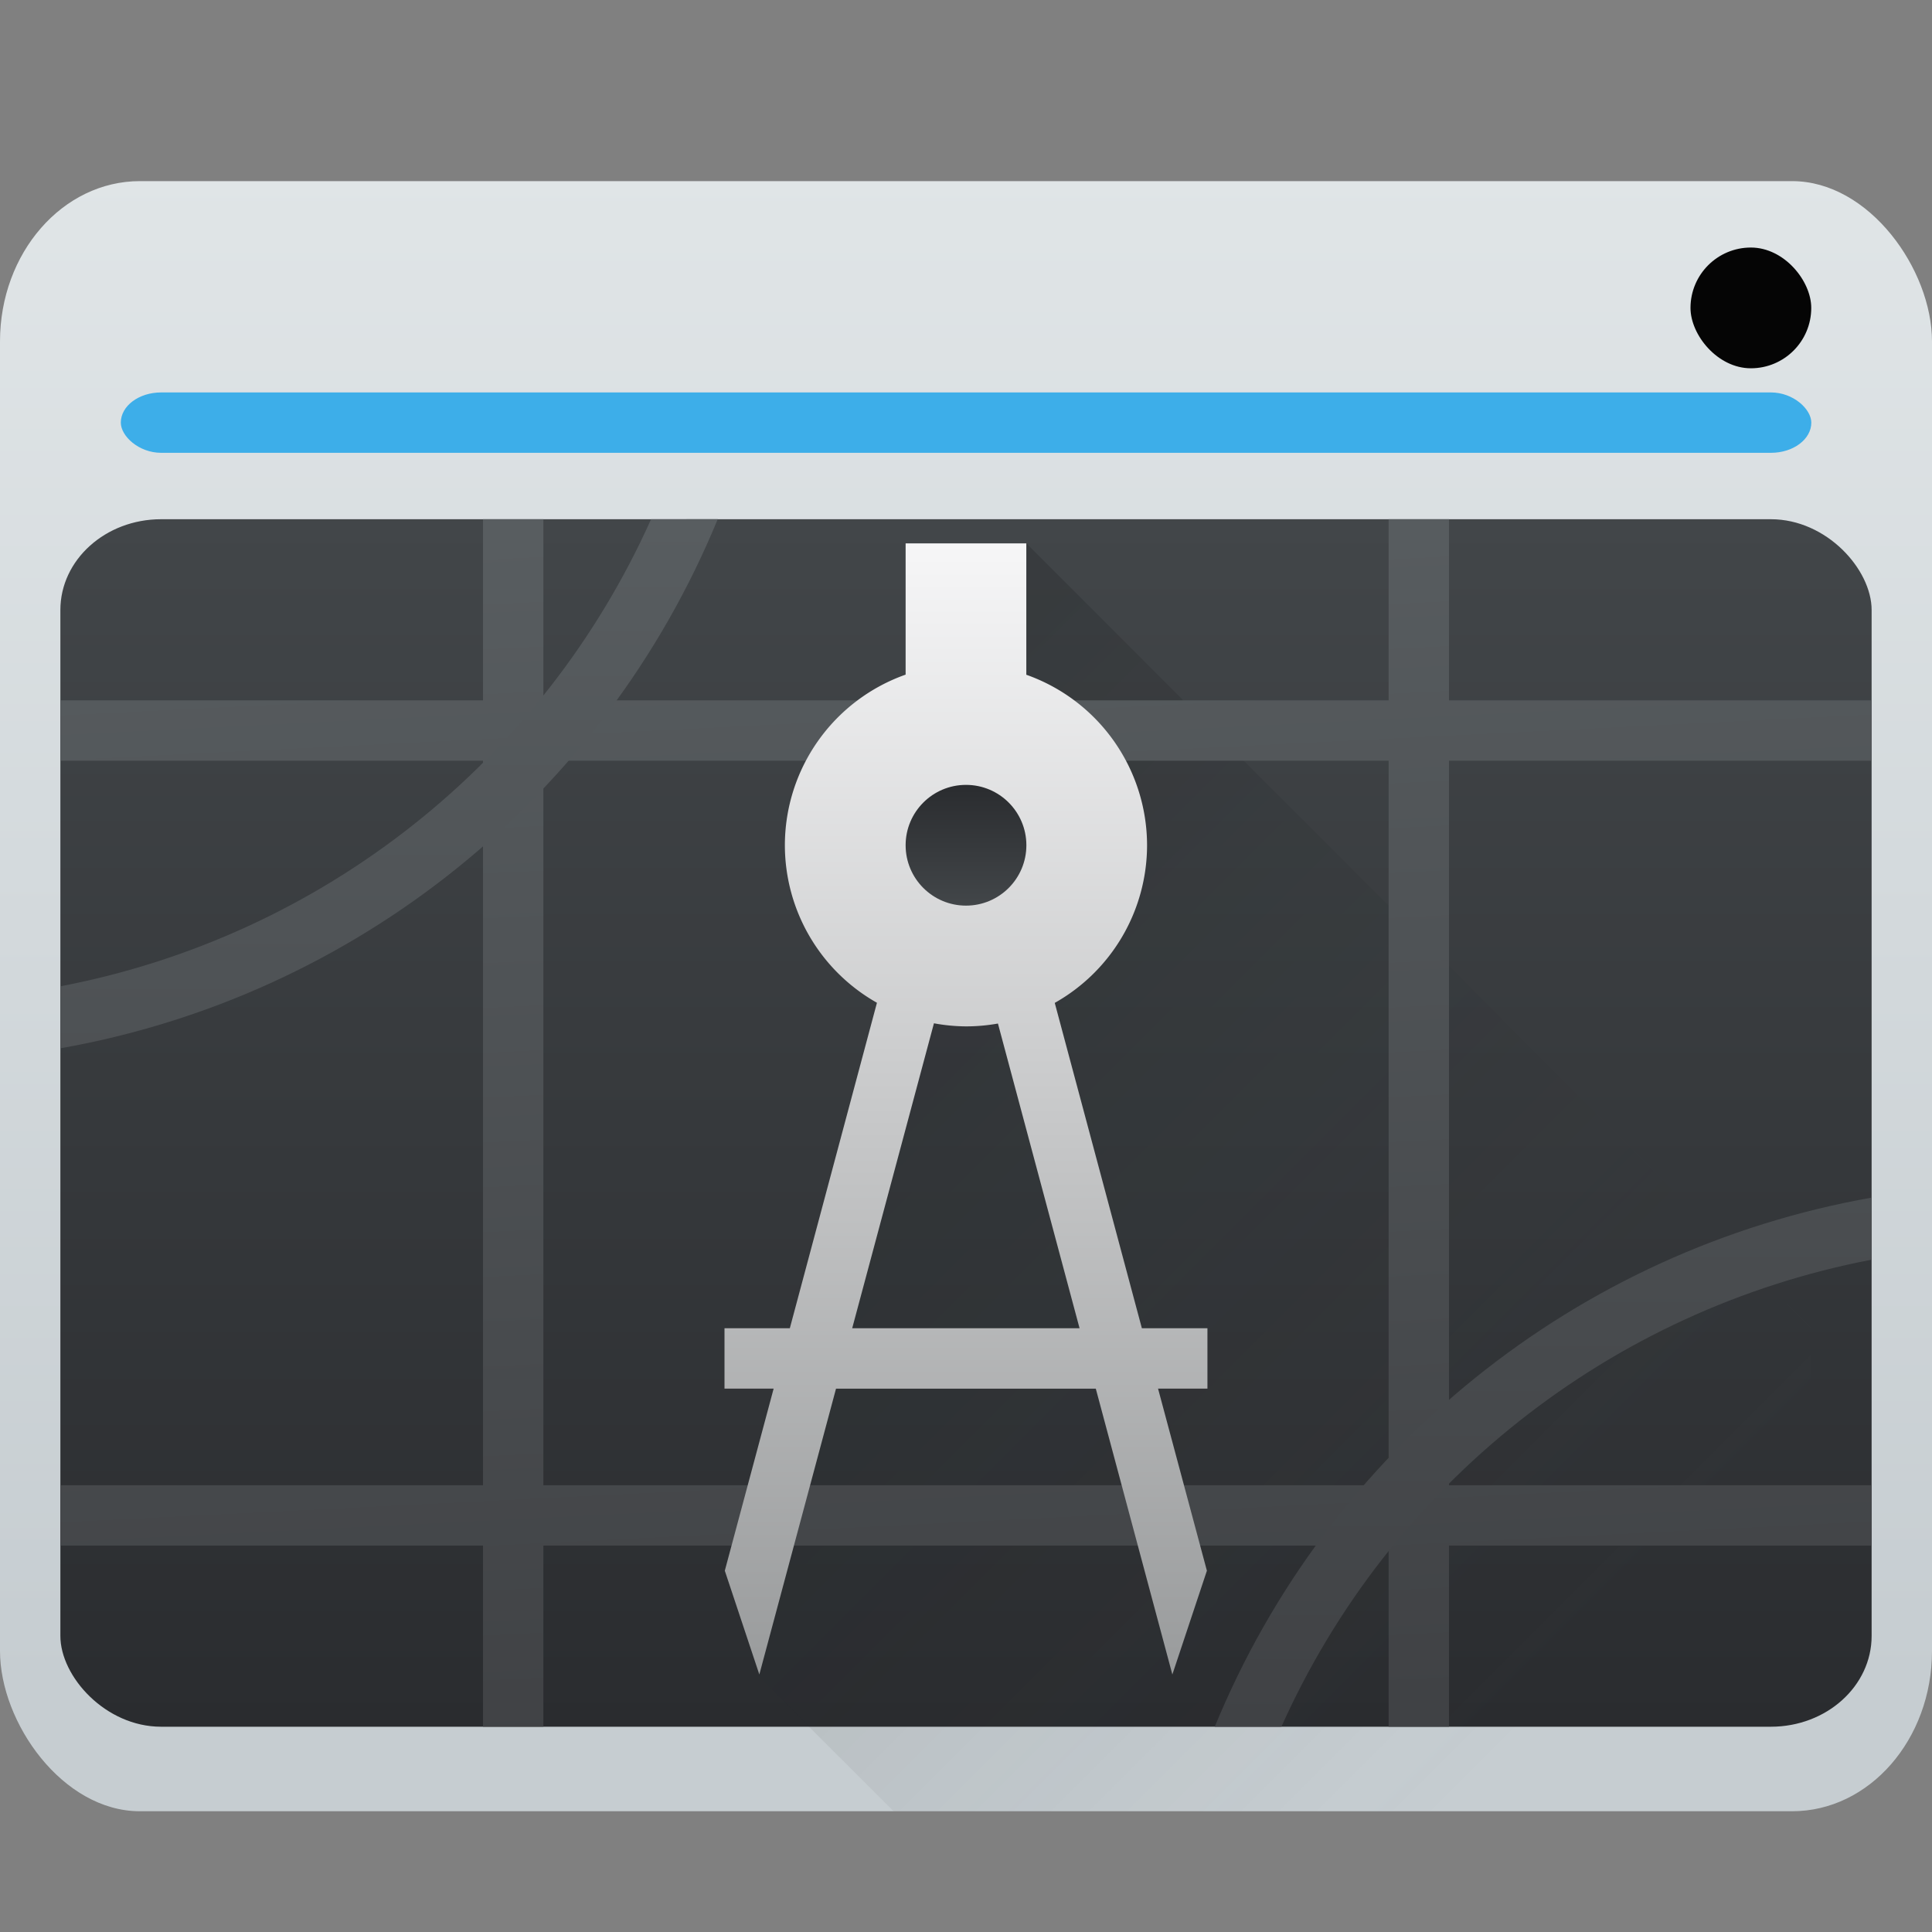 <?xml version="1.0" encoding="UTF-8" standalone="no"?>
<!-- Created with Inkscape (http://www.inkscape.org/) -->

<svg
   width="32"
   version="1.1"
   height="32"
   viewBox="0 0 32 32"
   id="svg42"
   sodipodi:docname="applications-engineering.svg"
   inkscape:version="1.2.2 (b0a8486541, 2022-12-01)"
   xmlns:inkscape="http://www.inkscape.org/namespaces/inkscape"
   xmlns:sodipodi="http://sodipodi.sourceforge.net/DTD/sodipodi-0.dtd"
   xmlns:xlink="http://www.w3.org/1999/xlink"
   xmlns="http://www.w3.org/2000/svg"
   xmlns:svg="http://www.w3.org/2000/svg">
  <rect x="0" y="0" width="32" height="32" fill="#808080" stroke="none"/>
  <sodipodi:namedview
     id="namedview44"
     pagecolor="#ffffff"
     bordercolor="#000000"
     borderopacity="0.25"
     inkscape:showpageshadow="2"
     inkscape:pageopacity="0.0"
     inkscape:pagecheckerboard="0"
     inkscape:deskcolor="#d1d1d1"
     showgrid="false"
     inkscape:zoom="10.429825"
     inkscape:cx="18.456686"
     inkscape:cy="24.688813"
     inkscape:window-width="1920"
     inkscape:window-height="1002"
     inkscape:window-x="0"
     inkscape:window-y="0"
     inkscape:window-maximized="1"
     inkscape:current-layer="layer1" />
  <defs
     id="defs5455">
    <linearGradient
       inkscape:collect="always"
       id="linearGradient4430">
      <stop
         style="stop-color:#404245"
         id="stop4432" />
      <stop
         offset="1"
         style="stop-color:#585d60"
         id="stop4434" />
    </linearGradient>
    <linearGradient
       inkscape:collect="always"
       xlink:href="#linearGradient4400"
       id="linearGradient4244"
       y1="521.798"
       x1="397.571"
       y2="537.798"
       x2="413.571"
       gradientUnits="userSpaceOnUse"
       gradientTransform="matrix(1 0 0 1 -384.571 -512.798)" />
    <linearGradient
       inkscape:collect="always"
       xlink:href="#linearGradient4159"
       id="linearGradient4191"
       y1="525.798"
       y2="527.798"
       x2="0"
       gradientUnits="userSpaceOnUse"
       gradientTransform="matrix(1 0 0 1 -0 3)" />
    <linearGradient
       inkscape:collect="always"
       id="linearGradient4159">
      <stop
         style="stop-color:#2a2c2f"
         id="stop4161" />
      <stop
         offset="1"
         style="stop-color:#424649"
         id="stop4163" />
    </linearGradient>
    <linearGradient
       inkscape:collect="always"
       xlink:href="#linearGradient4430"
       id="linearGradient4329"
       y1="28"
       x1="15"
       y2="8"
       x2="14"
       gradientUnits="userSpaceOnUse"
       gradientTransform="translate(384.571,516.398)" />
    <linearGradient
       inkscape:collect="always"
       id="linearGradient4400">
      <stop
         style="stop-color:#020303"
         id="stop4402" />
      <stop
         offset="1"
         style="stop-color:#424649;stop-opacity:0"
         id="stop4404" />
    </linearGradient>
    <linearGradient
       inkscape:collect="always"
       id="linearGradient4303">
      <stop
         style="stop-color:#989a9b"
         id="stop4305" />
      <stop
         offset="1"
         style="stop-color:#f6f6f7"
         id="stop4307" />
    </linearGradient>
    <linearGradient
       inkscape:collect="always"
       xlink:href="#linearGradient4303"
       id="linearGradient4556"
       y1="25"
       y2="6"
       x2="0"
       gradientUnits="userSpaceOnUse"
       gradientTransform="matrix(1 0 0 1 384.571 518.798)" />
    <linearGradient
       inkscape:collect="always"
       xlink:href="#linearGradient4430"
       id="linearGradient4583"
       y1="26"
       y2="6"
       x2="0"
       gradientUnits="userSpaceOnUse"
       gradientTransform="translate(384.571,518.398)" />
    <linearGradient
       inkscape:collect="always"
       id="linearGradient4303-6">
      <stop
         style="stop-color:#c6cdd1"
         id="stop4305-7" />
      <stop
         offset="1"
         style="stop-color:#e0e5e7"
         id="stop4307-0" />
    </linearGradient>
    <linearGradient
       inkscape:collect="always"
       id="linearGradient4643-8"
       xlink:href="#linearGradient4303-6"
       y1="543.798"
       y2="502.655"
       x2="0"
       gradientUnits="userSpaceOnUse"
       gradientTransform="matrix(0.667,0,0,0.612,128.19,210.922)" />
    <linearGradient
       inkscape:collect="always"
       xlink:href="#linearGradient4159"
       id="linearGradient4251"
       y1="543.798"
       y2="523.798"
       x2="0"
       gradientUnits="userSpaceOnUse"
       gradientTransform="translate(0,0.6)" />
  </defs>
  <g
     inkscape:label="Capa 1"
     inkscape:groupmode="layer"
     id="layer1"
     transform="matrix(1 0 0 1 -384.571 -515.798)">
    <rect
       width="32"
       x="384.571"
       y="518.798"
       rx="2.317"
       height="27"
       style="fill:url(#linearGradient4643-8);stroke-width:0.982"
       id="rect4641-5"
       ry="2.655" />
    <rect
       width="30"
       x="385.571"
       y="524.398"
       height="20"
       style="fill:url(#linearGradient4251)"
       id="rect4653-5"
       ry="1.504"
       rx="1.668" />
    <rect
       width="2"
       x="412.571"
       y="519.898"
       rx="1"
       height="2"
       style="fill:#050505;fill-opacity:1"
       id="rect4661-1" />
    <path
       style="fill:url(#linearGradient4244);opacity:0.2;fill-rule:evenodd"
       id="path4236"
       d="M 17 9 L 12.557 27.756 L 14.801 30 L 30 30 L 30 22 L 17 9 z "
       transform="matrix(1 0 0 1 384.571 515.798)" />
    <path
       inkscape:connector-curvature="0"
       style="fill:url(#linearGradient4329);stroke-width:0.1;stroke-linecap:square"
       id="rect4315"
       d="m 392.571,524.398 v 3 h -7 v 1 h 7 v 12 h -7 v 1 h 7 v 3 h 1 v -3 h 14 v 3 h 1 v -3 h 7 v -1 h -7 v -12 h 7 v -1 h -7 v -3 h -1 v 3 h -14 v -3 z m 1,4 h 14 v 12 h -14 z" />
    <path
       inkscape:connector-curvature="0"
       style="fill:url(#linearGradient4583);stroke-width:0.1;stroke-linecap:square"
       id="path4560"
       d="m 395.355,524.398 c -1.803,4.021 -5.455,6.909 -9.783,7.736 v 1.027 c 4.89,-0.864 8.998,-4.171 10.887,-8.764 z m 20.217,11.236 c -4.888,0.866 -8.993,4.172 -10.881,8.764 h 1.104 c 1.802,-4.019 5.451,-6.907 9.777,-7.736 z" />
    <path
       inkscape:connector-curvature="0"
       style="fill:url(#linearGradient4556);stroke-linecap:square;stroke-width:0.1"
       id="rect4530"
       d="m 399.571,524.798 0,2.174 a 3,3 0 0 0 -2,2.826 3,3 0 0 0 1.525,2.609 l -1.443,5.391 -1.082,0 0,1 0.814,0 -0.809,3.016 0.572,1.719 1.27,-4.734 4.303,0 1.268,4.734 0.572,-1.719 -0.809,-3.016 0.818,0 0,-1 -1.086,0 -1.443,-5.389 a 3,3 0 0 0 1.529,-2.611 3,3 0 0 0 -2,-2.824 l 0,-2.176 -2,0 z m 0.469,7.949 a 3,3 0 0 0 0.531,0.051 3,3 0 0 0 0.529,-0.047 l 1.352,5.047 -3.766,0 1.354,-5.051 z" />
    <circle
       cx="400.571"
       cy="529.798"
       style="shape-rendering:auto;color-interpolation-filters:linearRGB;fill:url(#linearGradient4191);image-rendering:auto;text-rendering:auto;color:#000000;color-rendering:auto;color-interpolation:sRGB"
       r="1"
       id="path4234" />
    <rect
       width="28"
       x="386.572"
       y="522.298"
       height="1"
       style="fill:#3daee9;stroke-width:0.935"
       id="rect4649-8-3"
       ry="0.5"
       rx="0.668" />
  </g>
</svg>
